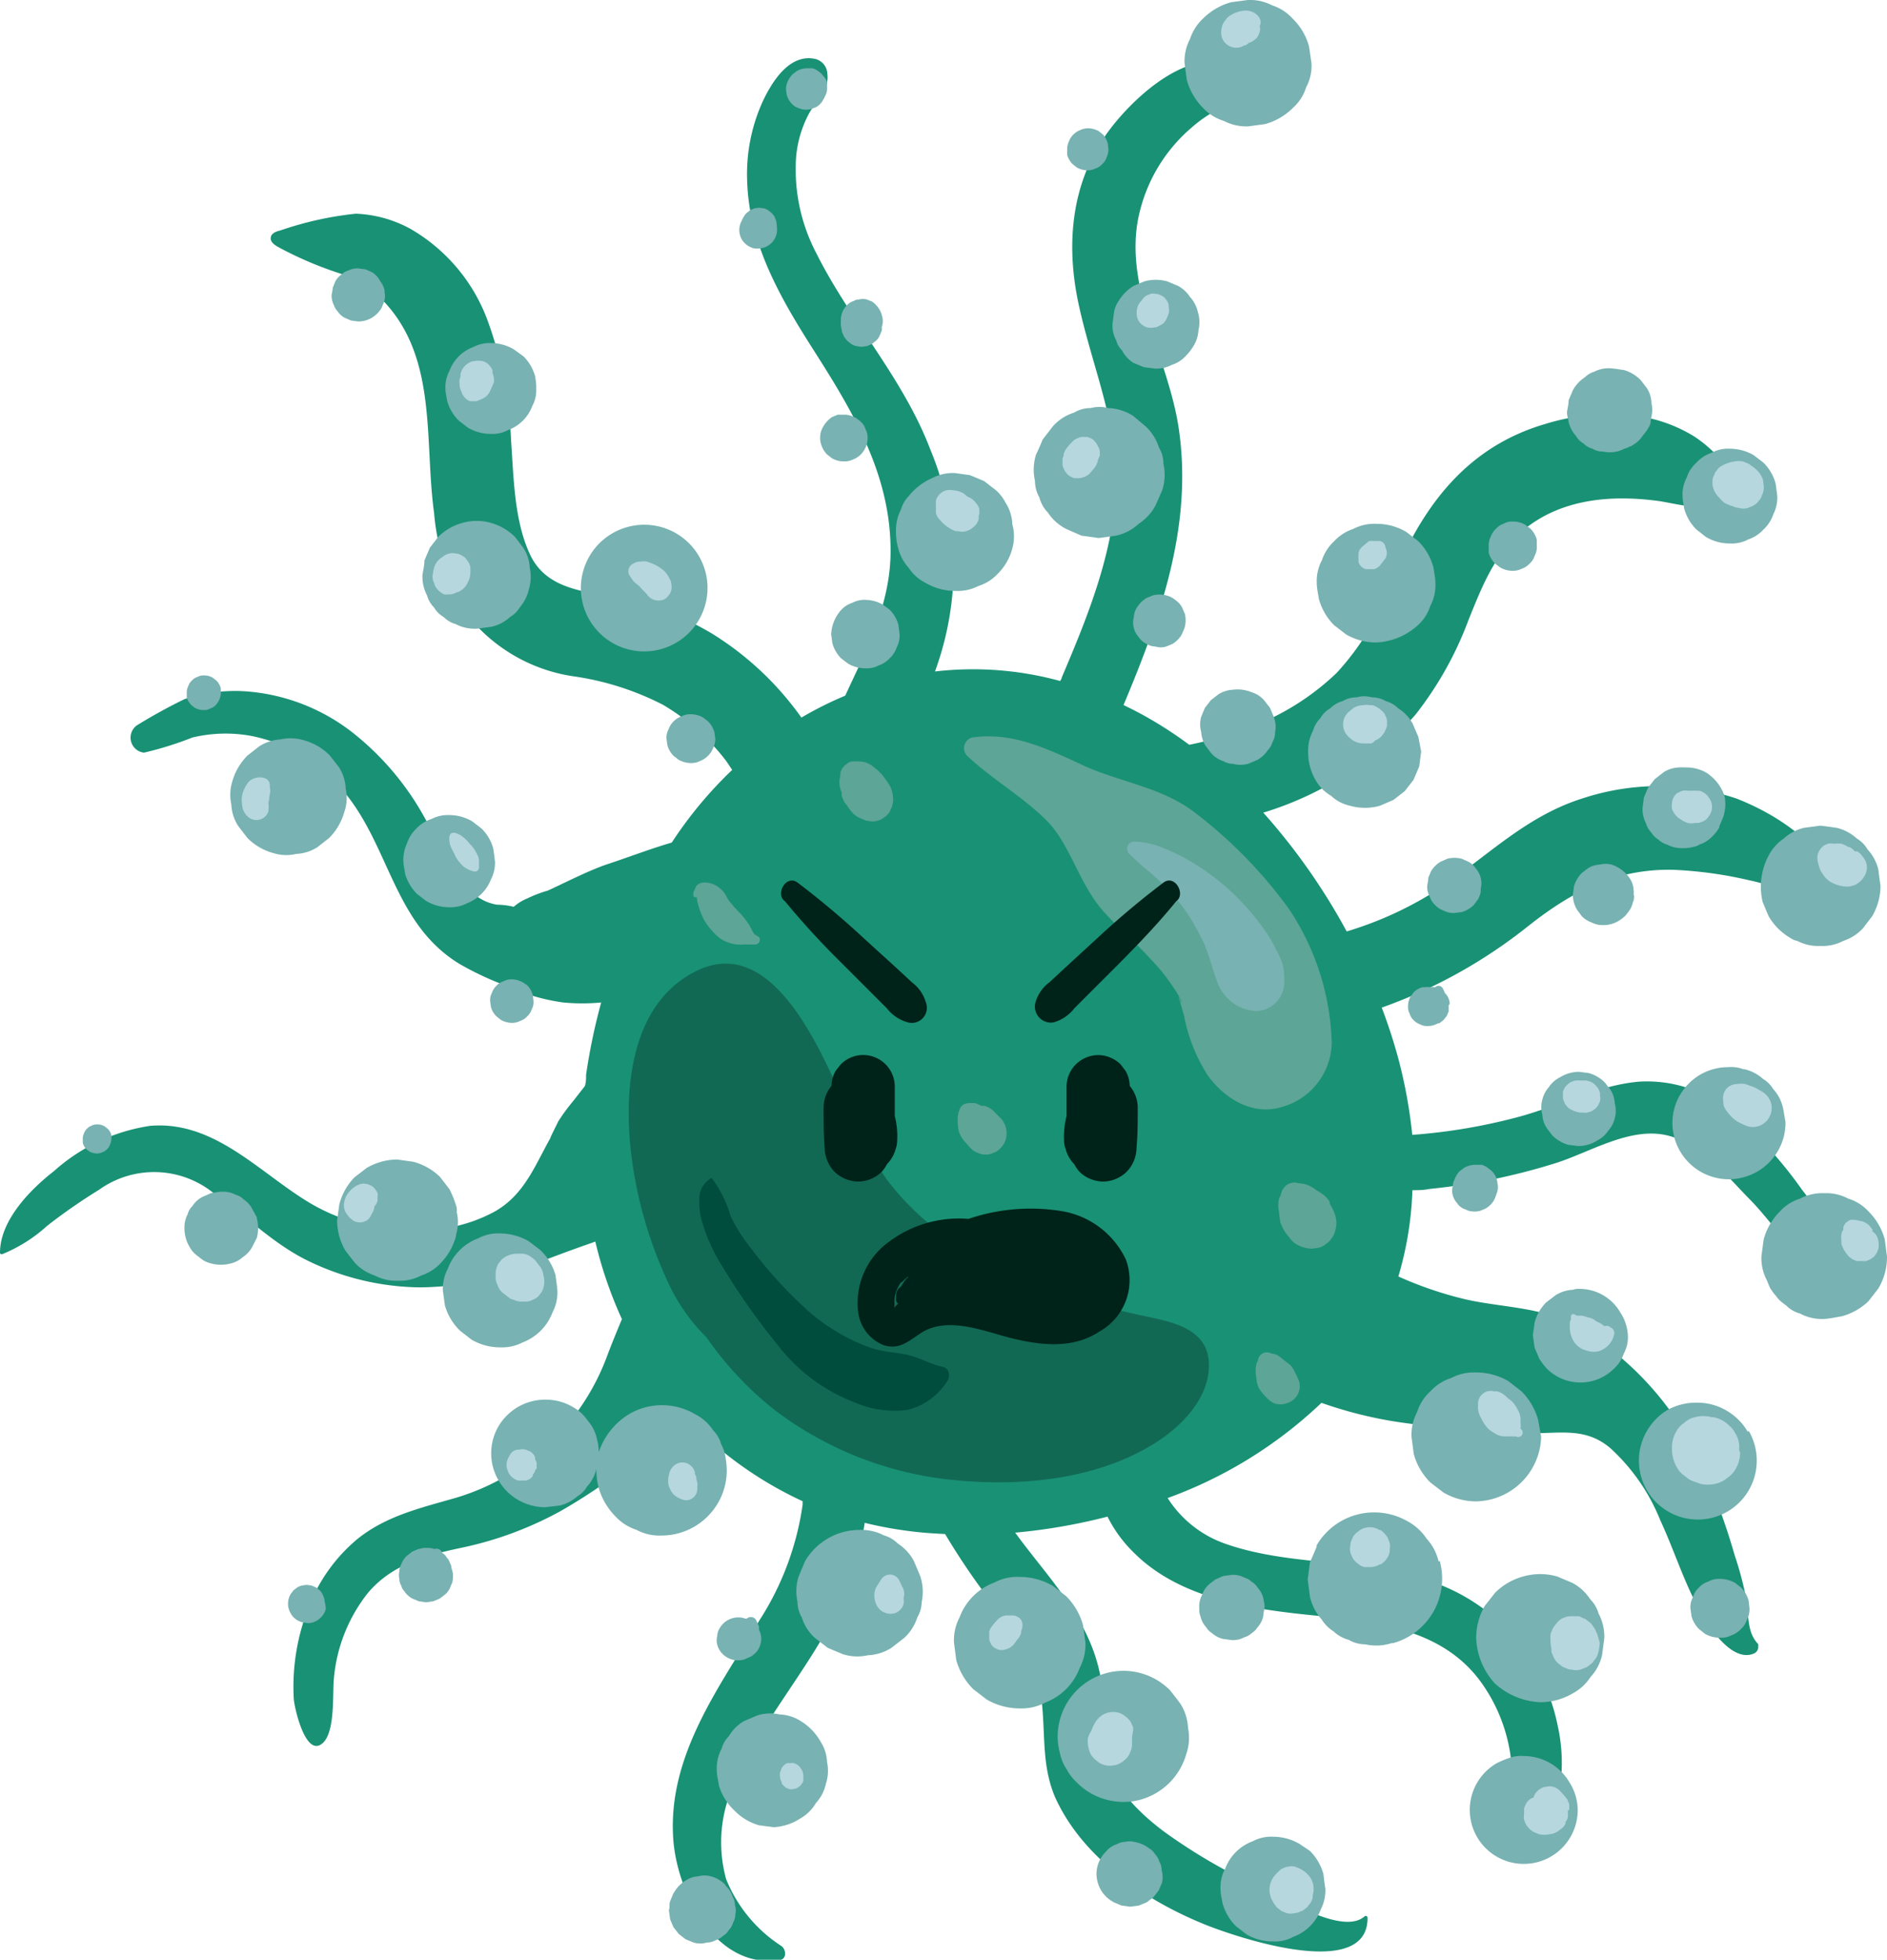 <svg xmlns="http://www.w3.org/2000/svg" viewBox="0 0 124.89 129.67"><defs><style>.cls-1{fill:#199175;}.cls-2{fill:#116954;}.cls-3{fill:#004d3e;}.cls-4{fill:#5da596;}.cls-5{fill:#78b2b2;}.cls-6{fill:#002319;}.cls-7{fill:#b6d7de;}</style></defs><g id="Lager_2" data-name="Lager 2"><g id="OBJECTS"><path class="cls-1" d="M110.71,57.55a27.1,27.1,0,0,1,5,.68c1.8.37,3.42,1.17,5.16,1.68a.75.75,0,0,0,.92-.92c-1-3-4.06-5.06-6.88-6.16a16.25,16.25,0,0,0-10.18,0c-3.87,1.22-6.45,4-9.76,6.15a23.81,23.81,0,0,1-5.84,2.65,41.33,41.33,0,0,0-5.52-7.86,21.91,21.91,0,0,0,10.07-6.48A23.28,23.28,0,0,0,97.2,41c.81-2,1.58-4,3.14-5.5,2.54-2.43,6-2.8,9.36-2.36,1.45.19,4.88,1.29,5.24-1a1.36,1.36,0,0,0-.62-1.2,1.45,1.45,0,0,0-.18-.21,4.57,4.57,0,0,0-.58-.67,8.87,8.87,0,0,0-1.38-1.15,9.68,9.68,0,0,0-2.93-1.22,14.12,14.12,0,0,0-7,.37c-5.18,1.52-8.08,5.42-10.06,10.21a17.82,17.82,0,0,1-3.71,6.24,16.81,16.81,0,0,1-5.77,3.62,25.79,25.79,0,0,1-4,1.15,26.55,26.55,0,0,0-2.67-1.75c-.55-.32-1.12-.61-1.68-.88,2.46-5.86,4.61-11.89,3.65-18.33-.7-4.71-3.83-9.58-2.55-14.42a10.64,10.64,0,0,1,3.35-5.41A8.74,8.74,0,0,1,81.4,6.88c.51-.18,1.16-.11,1.34-.76l0-.11a1.12,1.12,0,0,0-.28-1.09c-3-2.54-7.14,1.21-8.95,3.57-2.59,3.37-3,7.53-2.13,11.6.94,4.39,2.8,8.29,2.44,12.88-.32,4.12-1.95,8.1-3.55,11.86,0,.08-.07.15-.1.23a21.82,21.82,0,0,0-8.29-.63,20.14,20.14,0,0,0-.3-14.67c-1.82-4.78-5.3-8.5-7.55-13a11.94,11.94,0,0,1-1.34-6.37,7.49,7.49,0,0,1,.87-2.91c.47-.83,1.33-1.54,1.2-2.57a1.06,1.06,0,0,0-.76-1c-1.7-.41-2.87,1.43-3.5,2.76a11.6,11.6,0,0,0-1.05,5.29c.12,4.23,2.27,7.88,4.49,11.35,2.55,4,4.94,8.05,5,12.92.07,3.63-1.55,6.66-3,9.8a23.77,23.77,0,0,0-2.9,1.45,20.4,20.4,0,0,0-5.92-5.56,19.2,19.2,0,0,0-6.37-2.39c-2.2-.42-4.61-.58-5.67-2.84S34,31.58,33.82,29.07a25.83,25.83,0,0,0-1.6-8,11.64,11.64,0,0,0-5.06-5.93,8.17,8.17,0,0,0-3.61-1,22.27,22.27,0,0,0-5,1.11c-.27.06-.59.18-.63.46s.2.45.41.59a24.29,24.29,0,0,0,4.84,2,6,6,0,0,1,2.23,1.64c3.58,3.79,2.67,9.24,3.33,14a14.45,14.45,0,0,0,2.81,7.46,11,11,0,0,0,6.49,3.36,18.7,18.7,0,0,1,5.86,1.88,14.54,14.54,0,0,1,4.14,3.67c.15.2.28.42.43.63a27.17,27.17,0,0,0-4,4.81c-1.48.43-2.94,1-4.41,1.48-1.3.47-2.7,1.2-3.8,1.7a8.29,8.29,0,0,0-1.36.52A3.18,3.18,0,0,0,34,60a4.94,4.94,0,0,0-1.11-.14c-2.41-.39-3.57-3.52-4.59-5.39a18.59,18.59,0,0,0-4.89-5.94,13,13,0,0,0-7.2-2.79,10.6,10.6,0,0,0-4,.52A35.57,35.57,0,0,0,9.05,48a1,1,0,0,0,.48,1.8,22.66,22.66,0,0,0,3.2-1,9.4,9.4,0,0,1,3.88-.11,10.57,10.57,0,0,1,6.21,3.76c3,3.65,3.27,8.71,7.61,11.34a20.59,20.59,0,0,0,3.16,1.47,13.09,13.09,0,0,0,3.69,1.07,13.22,13.22,0,0,0,2.51,0,39.69,39.69,0,0,0-1,4.78c0,.25,0,.5-.08.75l-.78,1a12.48,12.48,0,0,0-1,1.37c.07-.11-.75,1.49-.43.94-1.08,1.89-1.76,3.87-3.77,5-3.68,2-8.67,1.53-12.2-.56-3.36-2-6.3-5.46-10.57-5.12a12.22,12.22,0,0,0-6.39,3C2,78.71,0,80.75,0,82.89a.11.11,0,0,0,.13.1,10,10,0,0,0,3-1.89,38.15,38.15,0,0,1,3.43-2.38,6.26,6.26,0,0,1,7.56.21c2.12,1.47,3.92,3.35,6.26,4.49a17.32,17.32,0,0,0,7.41,1.76,20.44,20.44,0,0,0,7.55-1.53c1.24-.48,2.46-.94,3.73-1.38l.33-.12a27.74,27.74,0,0,0,1.76,5.13c-.34.83-.69,1.66-1,2.5a15.34,15.34,0,0,1-9.94,9.31c-2.31.67-4.61,1.18-6.54,2.72a11,11,0,0,0-3.3,4.66,14.23,14.23,0,0,0-.94,5.88c0,.45.69,3.66,1.74,3.11s.81-3.34.92-4.42a10.6,10.6,0,0,1,2.24-5.63c1.61-1.91,3.85-2.5,6.2-3A23.69,23.69,0,0,0,37.07,100a37.16,37.16,0,0,0,8.26-6.4A21,21,0,0,0,47,95.33a25.14,25.14,0,0,0,6.12,4c0,.08,0,.16,0,.24a19.06,19.06,0,0,1-2.85,7.63c-2.69,4.46-6.1,9-5.71,14.49.25,3.55,2.81,8.65,7.05,8,.48-.08.42-.69.12-.92a9.5,9.5,0,0,1-3.67-4.43,9.16,9.16,0,0,1,.62-6.5c2-4.48,5.49-8.09,7.35-12.65a19.93,19.93,0,0,0,1.2-4.43,26.2,26.2,0,0,0,3.4.6c.63.07,1.27.11,1.92.14a46.72,46.72,0,0,0,3.64,5.25,12.48,12.48,0,0,1,2.63,5c.46,2.46,0,4.77,1,7.14,1.79,4,5.89,6.79,9.81,8.4,1.93.8,10.9,3.9,10.88-.39a.12.12,0,0,0-.21-.09c-1.45,1.26-5.43-1.25-6.73-1.85a36.82,36.82,0,0,1-6.53-3.77c-1.73-1.3-3.46-3-3.89-5.25-.25-1.33,0-2.73-.18-4.08a11,11,0,0,0-.78-3.09c-1.14-2.78-3.29-5-5-7.36a38.33,38.33,0,0,0,6.11-1.06,8.77,8.77,0,0,0,1.75,2.39c3,3,7.62,3.71,11.65,4.12s8.6.78,11.26,4.36a10.92,10.92,0,0,1,2,4.85c.21,1.46.31,4.37-.88,5.45a.51.51,0,0,0,.1.8c1.74.86,3.16-.89,3.69-2.36a11.29,11.29,0,0,0,.22-5.8,12.7,12.7,0,0,0-7.82-9.32c-4.56-1.83-9.64-1.08-14.24-2.72a7.41,7.41,0,0,1-3.75-3,29.18,29.18,0,0,0,10.18-6.3,27.71,27.71,0,0,0,4.94,1.25c2.77.42,5.6.58,8.39.74,2.21.13,4-.5,5.78,1a13,13,0,0,1,3.31,4.77c.88,1.89,1.51,3.91,2.49,5.75.56,1.06,2.16,3.69,3.68,3.09a.48.48,0,0,0,.32-.43c0-.07,0-.15,0-.2-.75-.77-.63-1.89-.77-2.88a23.29,23.29,0,0,0-.79-3,44.06,44.06,0,0,0-2-5.55,20.38,20.38,0,0,0-8.28-9.51c-2.35-1.4-5-1.3-7.55-1.88a24.8,24.8,0,0,1-4.43-1.51,22.72,22.72,0,0,0,.93-5.71c.37,0,.74,0,1.11-.08A41.88,41.88,0,0,0,102.83,77c2.38-.72,5.16-2.57,7.72-1.82,2.18.64,3.74,2.64,5.27,4.19s3.05,4,5.05,5.22a.39.39,0,0,0,.56-.23c.47-2.19-.9-4-2.18-5.66a27.25,27.25,0,0,0-4.6-5.05,8.65,8.65,0,0,0-6.18-2.08c-2.74.24-5.36,1.64-8,2.34a37.86,37.86,0,0,1-7,1.18,32.68,32.68,0,0,0-.91-5,35.84,35.84,0,0,0-1.11-3.42,33.59,33.59,0,0,0,9.6-5.32C104,59,106.9,57.48,110.71,57.55Z"/><path class="cls-2" d="M75,86.91a37.08,37.08,0,0,1-11.85-4.73A17.43,17.43,0,0,1,58.66,78a35.62,35.62,0,0,1-3.21-6c-1.52-3.29-4.56-10-9.24-7.81s-5,8.41-4.34,12.86a28.07,28.07,0,0,0,2.28,7.66,12.42,12.42,0,0,0,2.61,3.78,22.24,22.24,0,0,0,4.57,4.85,23.3,23.3,0,0,0,12.15,4.62c4.3.39,9.14-.11,12.89-2.43,1.73-1.07,3.57-2.88,3.64-5.07C80.1,87.6,77,87.41,75,86.91Z"/><path class="cls-3" d="M62.37,90.43c-.78-.16-1.5-.6-2.29-.78s-1.57-.18-2.42-.46a12.78,12.78,0,0,1-4.27-2.54,28.48,28.48,0,0,1-3.59-3.93,11.71,11.71,0,0,1-1.44-2.24A7.61,7.61,0,0,0,47.14,78,.08.08,0,0,0,47,78a1.52,1.52,0,0,0-.71,1.41,4.13,4.13,0,0,0,.18,1.44,11.48,11.48,0,0,0,1.31,2.9,44.26,44.26,0,0,0,3.64,5.18,11.74,11.74,0,0,0,5.21,3.89,6.59,6.59,0,0,0,3.42.47,4.27,4.27,0,0,0,2.57-1.8C62.92,91.16,62.89,90.53,62.37,90.43Z"/><path class="cls-4" d="M85.3,60.13a30.43,30.43,0,0,0-6.24-6.38c-2.18-1.68-5-2-7.44-3.14s-4.7-2.19-7.29-1.81A.73.73,0,0,0,64,50c1.64,1.55,3.62,2.66,5.23,4.25s2.18,4.25,3.81,6.06c.75.85,1.62,1.6,2.41,2.41.43.44.84.87,1.24,1.33l.2.23.4.52c.11.17,1,1.34.87,1.55,0-.07-.29-.84-.08-.13.09.33.2.66.29,1a11,11,0,0,0,1.61,4c1.13,1.52,3,2.65,4.94,2A4.49,4.49,0,0,0,88.14,69,16.73,16.73,0,0,0,85.3,60.13Z"/><path class="cls-5" d="M85,64.49l-.08-.59a5.52,5.52,0,0,0-.47-1.09,8.52,8.52,0,0,0-.86-1.42,16.18,16.18,0,0,0-2.45-2.71,15.59,15.59,0,0,0-2.9-2A15.26,15.26,0,0,0,76.72,56a5.26,5.26,0,0,0-1.67-.32.48.48,0,0,0-.33.8c.39.37.76.73,1.18,1.07a13.07,13.07,0,0,1,1.11,1,15.59,15.59,0,0,1,1.09,1.22l.13.18.2.27q.24.34.45.69c.27.45.52.92.75,1.4a2.59,2.59,0,0,1,.17.38l-.09-.2a1.86,1.86,0,0,1,.1.25c.09.23.18.47.25.7.16.49.29,1,.48,1.46a2.89,2.89,0,0,0,2.61,2A1.91,1.91,0,0,0,85,65c0-.09,0-.18,0-.28Q84.92,63.68,85,64.49Z"/><path class="cls-6" d="M61.28,66.33A2.53,2.53,0,0,0,60.36,65l-1.08-1L57.19,62.1a57.4,57.4,0,0,0-4.4-3.7c-.76-.57-1.5.77-.84,1.23a53.49,53.49,0,0,0,3.74,4.08l2,2,1,1a2.68,2.68,0,0,0,1.4.94A1,1,0,0,0,61.28,66.33Z"/><path class="cls-6" d="M59.22,73.84l0-.26c0-.26,0-.53,0-.79l0-.88a2.09,2.09,0,0,0-3.58-1.48l-.33.42a2.06,2.06,0,0,0-.28,1,2.24,2.24,0,0,0-.52,1.43c0,.89,0,1.79.07,2.68a2.36,2.36,0,0,0,.65,1.57,2.3,2.3,0,0,0,1.57.65,2.27,2.27,0,0,0,1.56-.65,2.44,2.44,0,0,0,.35-.51h0a2.23,2.23,0,0,0,.57-1,1.43,1.43,0,0,0,.09-.41A5.45,5.45,0,0,0,59.22,73.84Z"/><path class="cls-6" d="M68.53,66.33A2.53,2.53,0,0,1,69.45,65l1.08-1,2.1-1.93A57.25,57.25,0,0,1,77,58.4c.76-.57,1.5.77.85,1.23-1.16,1.43-2.45,2.78-3.74,4.08l-2,2-1,1a2.65,2.65,0,0,1-1.39.94A1.06,1.06,0,0,1,68.53,66.33Z"/><path class="cls-6" d="M70.59,73.84l0-.26c0-.26,0-.53,0-.79l0-.88a2.09,2.09,0,0,1,.61-1.48,2.12,2.12,0,0,1,1.48-.62,2.14,2.14,0,0,1,1.49.62l.32.42a2.06,2.06,0,0,1,.28,1,2.25,2.25,0,0,1,.53,1.43c0,.89,0,1.79-.08,2.68a2.31,2.31,0,0,1-.65,1.57,2.27,2.27,0,0,1-1.56.65,2.3,2.3,0,0,1-1.57-.65,2.89,2.89,0,0,1-.35-.51h0a2.21,2.21,0,0,1-.56-1,1.45,1.45,0,0,1-.1-.41A5.73,5.73,0,0,1,70.59,73.84Z"/><path class="cls-6" d="M74.51,83.33a5.72,5.72,0,0,0-4.21-3.19,12.82,12.82,0,0,0-5.9.41l-.3.1a7.73,7.73,0,0,0-5.22,1.48,5,5,0,0,0-2.08,4.71A2.72,2.72,0,0,0,58.47,89c1.08.35,1.71-.31,2.55-.84,1.73-1.06,4.08-.09,5.83.36,2,.5,4.14.76,5.92-.42A3.89,3.89,0,0,0,74.51,83.33ZM59.2,86.54l0,0s0,0,0-.06,0-.13,0-.19a1.84,1.84,0,0,1,.09-.77,2.62,2.62,0,0,1,.32-.65.73.73,0,0,0,.21-.16c.08-.09.18-.16.27-.25a.29.29,0,0,0,0,.09s0,0-.05,0a3.12,3.12,0,0,0-.39.56l-.12.1a.67.67,0,0,0-.22.52.5.5,0,0,0,0,.12.72.72,0,0,0,0,.21.57.57,0,0,0,.13.21A.9.9,0,0,0,59.2,86.54Z"/><path class="cls-5" d="M25.41,19.11v0l-.06-.15h0A1.34,1.34,0,0,1,25.41,19.11Z"/><path class="cls-5" d="M25.4,19.07h0Z"/><path class="cls-5" d="M25.45,19.32h0a1.77,1.77,0,0,0,0-.2l0,.13a.85.85,0,0,0-.09-.31h0a0,0,0,0,0,0,0v0h0l0,0v0a.74.74,0,0,0-.16-.27l.08.11a.91.91,0,0,0-.11-.16s0,0,0,0A1.41,1.41,0,0,0,24.6,18l-.42-.18-.47-.06a1.33,1.33,0,0,0-.68.15.77.77,0,0,0-.38.22,1.3,1.3,0,0,0-.46.5l-.17.41c0,.16-.05.32-.07.47a1.33,1.33,0,0,0,.15.68,1,1,0,0,0,.23.39,1.33,1.33,0,0,0,.49.45l.42.18.47.06a1.75,1.75,0,0,0,.89-.24,1.84,1.84,0,0,0,.65-.65l.17-.41A1.27,1.27,0,0,0,25.45,19.32Z"/><path class="cls-5" d="M25.24,18.69l0,0a.54.54,0,0,1,.07.13Z"/><path class="cls-5" d="M25.23,18.67v0h0Z"/><path class="cls-5" d="M35.42,24.91a3,3,0,0,0-.77-1.33L34,23.11a3,3,0,0,0-1.51-.41,2.3,2.3,0,0,0-1.16.26,2.68,2.68,0,0,0-1.59,1.59,2.3,2.3,0,0,0-.26,1.16c0,.26.07.53.11.8a3,3,0,0,0,.77,1.32l.61.47a3,3,0,0,0,1.52.41,2.17,2.17,0,0,0,1.15-.26,2.68,2.68,0,0,0,1.59-1.59,2.17,2.17,0,0,0,.26-1.15C35.5,25.44,35.46,25.17,35.42,24.91Z"/><path class="cls-5" d="M35.06,37.57a2.59,2.59,0,0,0-.43-1.33l-.55-.72a3.67,3.67,0,0,0-1.58-.92h0a3.41,3.41,0,0,0-1.9,0,3.55,3.55,0,0,0-1.59.92l0,0-.56.72-.36.85c0,.32-.08.63-.13.95a2.68,2.68,0,0,0,.31,1.37,1.81,1.81,0,0,0,.46.79,1.76,1.76,0,0,0,.64.63,1.73,1.73,0,0,0,.78.46,2.71,2.71,0,0,0,1.37.31h.06l.95-.13a2.61,2.61,0,0,0,1.22-.64,1.81,1.81,0,0,0,.65-.64A2.76,2.76,0,0,0,35,39h0A2.78,2.78,0,0,0,35.06,37.57Z"/><path class="cls-5" d="M46.68,37.8a4.19,4.19,0,0,0-5.15-2.93h0A4.19,4.19,0,1,0,46.68,40h0A4.18,4.18,0,0,0,46.68,37.8Z"/><path class="cls-5" d="M47.28,48.44a1.66,1.66,0,0,0-.42-.71l-.32-.25a1.6,1.6,0,0,0-.82-.22,1.2,1.2,0,0,0-.62.14,1.41,1.41,0,0,0-.85.85,1.2,1.2,0,0,0-.14.62l.06.43a1.55,1.55,0,0,0,.41.71l.33.26a1.75,1.75,0,0,0,.81.22,1.31,1.31,0,0,0,.62-.14,1.52,1.52,0,0,0,.86-.86,1.31,1.31,0,0,0,.14-.62Z"/><path class="cls-5" d="M14.61,45.53a1.1,1.1,0,0,0-.29-.5l-.23-.18a1.08,1.08,0,0,0-.58-.16.82.82,0,0,0-.44.1.82.82,0,0,0-.37.24.85.85,0,0,0-.24.37.92.92,0,0,0-.1.44l0,.3a1.26,1.26,0,0,0,.3.51l.23.18a1.17,1.17,0,0,0,.58.15.75.75,0,0,0,.44-.1.8.8,0,0,0,.37-.23,1.27,1.27,0,0,0,.34-.81Z"/><path class="cls-5" d="M22.88,52.18a2.8,2.8,0,0,0-.45-1.42l-.6-.77a3.77,3.77,0,0,0-1.69-1h0a3,3,0,0,0-1.55-.07,3,3,0,0,0-1.43.46l-.78.61a3.92,3.92,0,0,0-1,1.7h0a3,3,0,0,0-.07,1.54,2.85,2.85,0,0,0,.46,1.43l.6.78a3.81,3.81,0,0,0,1.7,1h0a2.88,2.88,0,0,0,1.54.06A2.84,2.84,0,0,0,21,56.06l.78-.61a3.92,3.92,0,0,0,1-1.7s0,0,0,0A2.85,2.85,0,0,0,22.88,52.18Z"/><path class="cls-5" d="M32.65,56.16a2.94,2.94,0,0,0-.78-1.34l-.61-.47a3,3,0,0,0-1.53-.42,2.36,2.36,0,0,0-1.17.26,2.3,2.3,0,0,0-1,.63,2.4,2.4,0,0,0-.63,1A2.48,2.48,0,0,0,26.7,57c0,.27.08.54.11.81a3.15,3.15,0,0,0,.78,1.33l.61.47a3,3,0,0,0,1.53.42,2.34,2.34,0,0,0,1.17-.26,2.78,2.78,0,0,0,1.6-1.6A2.34,2.34,0,0,0,32.76,57C32.72,56.69,32.69,56.42,32.65,56.16Z"/><path class="cls-5" d="M35.26,65.83a1.42,1.42,0,0,0-.37-.64L34.6,65a1.46,1.46,0,0,0-.73-.2,1.06,1.06,0,0,0-.55.13,1,1,0,0,0-.46.29,1.12,1.12,0,0,0-.3.47,1,1,0,0,0-.12.55l.05.38a1.39,1.39,0,0,0,.37.63l.29.23a1.5,1.5,0,0,0,.72.2,1.18,1.18,0,0,0,.56-.13,1.05,1.05,0,0,0,.46-.3,1.08,1.08,0,0,0,.3-.46,1,1,0,0,0,.12-.55Z"/><path class="cls-5" d="M7.37,75.1a.91.91,0,0,0-.25-.42l-.19-.15a.92.92,0,0,0-.49-.13.69.69,0,0,0-.37.08.69.69,0,0,0-.31.2.72.72,0,0,0-.2.31.75.75,0,0,0-.08.37l0,.25a.88.88,0,0,0,.24.43l.2.15a1,1,0,0,0,.48.13.75.75,0,0,0,.37-.08.72.72,0,0,0,.31-.2.69.69,0,0,0,.2-.31.81.81,0,0,0,.09-.37Z"/><path class="cls-5" d="M17,80.62a.25.25,0,0,1,0-.07L16.7,80a1.68,1.68,0,0,0-.59-.65,1.1,1.1,0,0,0-.52-.3,1.71,1.71,0,0,0-.89-.2c-.24,0-.48.06-.72.09l-.57.25a1.7,1.7,0,0,0-.68.62,1.15,1.15,0,0,0-.31.53,1.87,1.87,0,0,0-.21.93h0a2.38,2.38,0,0,0,.33,1.22,1.82,1.82,0,0,0,.62.67,1.77,1.77,0,0,0,.82.44,2.52,2.52,0,0,0,1.28,0h0a1.8,1.8,0,0,0,.82-.43,1.85,1.85,0,0,0,.62-.68L17,81.9A2.52,2.52,0,0,0,17,80.62Z"/><path class="cls-5" d="M30.23,80.2a1,1,0,0,0-.07-.51h0v0a6.3,6.3,0,0,0-.41-1l-.63-.82a4,4,0,0,0-1.77-1l-1.07-.15a4.09,4.09,0,0,0-2,.55l-.82.63a4,4,0,0,0-1,1.78l-.15,1.07a4,4,0,0,0,.55,2l.63.81a3.06,3.06,0,0,0,1.3.83,3,3,0,0,0,1.55.35,3,3,0,0,0,1.55-.35,3,3,0,0,0,1.29-.83,4.08,4.08,0,0,0,1-1.77s0,0,0-.08A2.91,2.91,0,0,0,30.23,80.2Z"/><path class="cls-5" d="M36.77,84.38a3.73,3.73,0,0,0-1-1.66L35,82.13a3.88,3.88,0,0,0-1.91-.52,2.81,2.81,0,0,0-1.45.33,3.41,3.41,0,0,0-2,2,2.89,2.89,0,0,0-.33,1.45c.05.34.09.67.14,1a3.78,3.78,0,0,0,1,1.66l.76.59a3.73,3.73,0,0,0,1.9.51,2.92,2.92,0,0,0,1.46-.32,3.41,3.41,0,0,0,2-2,2.82,2.82,0,0,0,.32-1.46C36.86,85.05,36.81,84.72,36.77,84.38Z"/><path class="cls-5" d="M21.51,106.08v0l-.05-.32-.12-.29a.85.85,0,0,0-.31-.34.63.63,0,0,0-.27-.16.64.64,0,0,0-.3-.08.62.62,0,0,0-.33,0,1,1,0,0,0-.45.14l0,0h0l-.25.19h0l-.19.25s0,0,0,0a1.25,1.25,0,0,0,0,1.28,1.17,1.17,0,0,0,.45.46,1,1,0,0,0,.47.15,1,1,0,0,0,.51,0,1.28,1.28,0,0,0,.56-.33,1.23,1.23,0,0,0,.33-.56A1.44,1.44,0,0,0,21.51,106.08Z"/><path class="cls-5" d="M29.87,103.74l0-.1a.85.85,0,0,0-.09-.22.83.83,0,0,0-.22-.37.72.72,0,0,0-.3-.3l0,0h0a.36.36,0,0,0-.23-.25.34.34,0,0,0-.28,0,1.13,1.13,0,0,0-.48-.08,1.05,1.05,0,0,0-.47.06l-.08,0-.43.18-.37.29a1.44,1.44,0,0,0-.37.57.93.93,0,0,0-.12.46,1,1,0,0,0,0,.48.89.89,0,0,0,.12.45,1,1,0,0,0,.23.4,1.41,1.41,0,0,0,.51.46l.43.18.48.07.48-.07.43-.18.36-.28a1.23,1.23,0,0,0,.37-.58.9.9,0,0,0,.13-.45A1.36,1.36,0,0,0,29.87,103.74Z"/><path class="cls-5" d="M47.94,96.06h0a2.41,2.41,0,0,0-.21-.5,2.08,2.08,0,0,0-.53-.92A3.12,3.12,0,0,0,46,93.57h0l0,0a4.31,4.31,0,0,0-4.37,0,4.69,4.69,0,0,0-2,2.51,3.72,3.72,0,0,0-.12-.87A2.67,2.67,0,0,0,38.9,94a2.8,2.8,0,0,0-1-.91,3.5,3.5,0,0,0-1.78-.48h-.08A3.59,3.59,0,0,0,33,94.36v0a3.55,3.55,0,0,0,0,3.6,3.57,3.57,0,0,0,1.28,1.28,3.68,3.68,0,0,0,1.8.49h0l1-.12A2.82,2.82,0,0,0,38.22,99a1.81,1.81,0,0,0,.64-.65,2.58,2.58,0,0,0,.61-1.14,4.63,4.63,0,0,0,.15,1.22,4.41,4.41,0,0,0,1.11,1.9,3.23,3.23,0,0,0,1.39.89,3.2,3.2,0,0,0,1.66.38,4.32,4.32,0,0,0,3.73-2.14,4.27,4.27,0,0,0,.59-2.18A5.41,5.41,0,0,0,47.94,96.06Z"/><path class="cls-5" d="M48.64,126.06a1.09,1.09,0,0,0-.15-.56,1.62,1.62,0,0,0-.46-.72L48,124.7a2.07,2.07,0,0,0-.95-.55,1.63,1.63,0,0,0-.85,0,1.61,1.61,0,0,0-.79.26,2.16,2.16,0,0,0-.77.76.61.61,0,0,1-.07.1c-.07.18-.15.35-.22.53s0,.39-.08.59l.08.59c.07.18.15.36.22.53l.35.45.45.35.53.22a1.59,1.59,0,0,0,.89,0,1.12,1.12,0,0,0,.56-.15,1.14,1.14,0,0,0,.49-.28,1.1,1.1,0,0,0,.4-.4,1.14,1.14,0,0,0,.28-.49,1.12,1.12,0,0,0,.15-.56A1,1,0,0,0,48.64,126.06Z"/><path class="cls-5" d="M54.74,116.6a2.74,2.74,0,0,0-.44-1.38A3.74,3.74,0,0,0,53,113.88h0a2.78,2.78,0,0,0-1.39-.44,2.87,2.87,0,0,0-1.48.06l-.89.38a2.74,2.74,0,0,0-1,1,1.84,1.84,0,0,0-.48.82,2.81,2.81,0,0,0-.32,1.43c0,.33.09.66.14,1a3.68,3.68,0,0,0,1,1.64h0a3.74,3.74,0,0,0,1.64,1l1,.13A3.63,3.63,0,0,0,53,120.3a2.75,2.75,0,0,0,1-1,2.72,2.72,0,0,0,.66-1.27A2.76,2.76,0,0,0,54.74,116.6Z"/><path class="cls-5" d="M50.23,107.83a1.33,1.33,0,0,0,0-.21,3.49,3.49,0,0,0-.2-.44.36.36,0,0,0-.28-.18.4.4,0,0,0-.33.1l0,0h0l-.08,0a1.42,1.42,0,0,0-1.19.11,1.39,1.39,0,0,0-.51.51,1,1,0,0,0-.17.53,1.11,1.11,0,0,0,0,.57,1.34,1.34,0,0,0,.36.62,1.43,1.43,0,0,0,1.39.37,1.22,1.22,0,0,0,.24-.1l.24-.1,0,0a2.26,2.26,0,0,0,.29-.23,1.26,1.26,0,0,0,.34-.59A1.27,1.27,0,0,0,50.23,107.83Z"/><path class="cls-5" d="M60.91,104.3h0l-.42-1a3.1,3.1,0,0,0-1.07-1.17,2.1,2.1,0,0,0-.92-.54,3.2,3.2,0,0,0-1.61-.36h0a4.18,4.18,0,0,0-3.61,2.07v0l-.42,1a3.17,3.17,0,0,0-.08,1.67,2.09,2.09,0,0,0,.29,1.06,3,3,0,0,0,.86,1.34l.85.66,1,.42a3.16,3.16,0,0,0,1.67.07,3.11,3.11,0,0,0,1.55-.49h0l.85-.66a3.13,3.13,0,0,0,.86-1.35,2.05,2.05,0,0,0,.29-1A3.31,3.31,0,0,0,60.91,104.3Z"/><path class="cls-5" d="M71.68,107.53a4.34,4.34,0,0,0-1.12-1.92l-.88-.68a4.33,4.33,0,0,0-2.19-.59,3.24,3.24,0,0,0-1.68.37,3.92,3.92,0,0,0-2.3,2.3,3.24,3.24,0,0,0-.37,1.68l.15,1.15a4.34,4.34,0,0,0,1.12,1.92l.88.68a4.35,4.35,0,0,0,2.2.6,3.33,3.33,0,0,0,1.67-.38,3.92,3.92,0,0,0,2.3-2.3,3.33,3.33,0,0,0,.38-1.67Z"/><polygon class="cls-5" points="70.16 116.06 70.16 116.06 70.16 116.06 70.16 116.06"/><path class="cls-5" d="M78.63,114.33a3.27,3.27,0,0,0-.52-1.62c-.22-.3-.45-.59-.68-.88a4.34,4.34,0,0,0-1.92-1.12h0a4.31,4.31,0,0,0-2.31,0,4.37,4.37,0,0,0-3.2,4.2h0v0a4.33,4.33,0,0,0,.16,1.12c0-.17,0-.34-.07-.51a3.06,3.06,0,0,0,.5,1.54,3.33,3.33,0,0,0,.69.89,4.25,4.25,0,0,0,1.92,1.12,4.31,4.31,0,0,0,2.31,0,4.37,4.37,0,0,0,3-3h0A3.29,3.29,0,0,0,78.63,114.33Z"/><path class="cls-5" d="M76.88,123.72a1.08,1.08,0,0,0-.15-.55,1.17,1.17,0,0,0-.28-.48,1.12,1.12,0,0,0-.39-.39,2.25,2.25,0,0,0-1-.43,1.14,1.14,0,0,0-.58,0,1.06,1.06,0,0,0-.55.15,1.54,1.54,0,0,0-.7.45l0,0,.19-.15a2.11,2.11,0,0,0-.85,1.67,2.19,2.19,0,0,0,.29,1.06,2.13,2.13,0,0,0,.76.76h0l-.43-.34a4.6,4.6,0,0,0,.51.39l.52.22.58.08.58-.08.53-.22.44-.34.34-.44.22-.52A1.75,1.75,0,0,0,76.88,123.72Z"/><path class="cls-5" d="M87.59,124a3.49,3.49,0,0,0-.89-1.53L86,122a3.48,3.48,0,0,0-1.75-.47,2.59,2.59,0,0,0-1.34.3,3.1,3.1,0,0,0-1.83,1.83,2.55,2.55,0,0,0-.3,1.33c0,.31.08.62.13.93a3.49,3.49,0,0,0,.89,1.53l.7.54a3.45,3.45,0,0,0,1.75.47,2.53,2.53,0,0,0,1.33-.3,3.08,3.08,0,0,0,1.84-1.83,2.78,2.78,0,0,0,.3-1.34C87.67,124.66,87.63,124.35,87.59,124Z"/><path class="cls-5" d="M83.62,105.79a1.51,1.51,0,0,0-.38-.73,1,1,0,0,0-.39-.39,1.07,1.07,0,0,0-.48-.28,1.59,1.59,0,0,0-.83-.19l-.58.08-.51.22c-.15.11-.3.22-.44.34a1.6,1.6,0,0,0-.45.69,1.62,1.62,0,0,0-.19.84h0c0,.19,0,.38.08.57a1.65,1.65,0,0,0,.38.73,1.21,1.21,0,0,0,.39.39,1.65,1.65,0,0,0,.73.38h0l.58.08a1.59,1.59,0,0,0,.83-.19,1.15,1.15,0,0,0,.48-.27,1.21,1.21,0,0,0,.39-.39,1.59,1.59,0,0,0,.38-.74c0-.19.06-.38.08-.57S83.65,106,83.62,105.79Z"/><path class="cls-5" d="M95.21,103.31a3.29,3.29,0,0,0-.79-1.5,3.48,3.48,0,0,0-1.24-1.14,4.44,4.44,0,0,0-4.46,0,4.43,4.43,0,0,0-1.58,1.58l0,.1c-.15.35-.29.7-.44,1l-.15,1.16.15,1.16a3.45,3.45,0,0,0,.78,1.49,2.42,2.42,0,0,0,.78.78,2.31,2.31,0,0,0,1,.56,2.21,2.21,0,0,0,1.1.3,3.32,3.32,0,0,0,1.74-.08l.1,0a4.42,4.42,0,0,0,3.09-5.43Z"/><path class="cls-5" d="M105.8,106.76a2.19,2.19,0,0,0-.55-.94,3.21,3.21,0,0,0-1.19-1.09l-1-.42a4.1,4.1,0,0,0-2.25,0h0a4.17,4.17,0,0,0-1.87,1.09c-.22.28-.44.57-.67.85a4.23,4.23,0,0,0-.57,2.14,4.69,4.69,0,0,0,1.24,3,4.77,4.77,0,0,0,3,1.24,4.22,4.22,0,0,0,2.14-.58h0a3.21,3.21,0,0,0,1.19-1.09,3.14,3.14,0,0,0,.76-1.44l.15-1.13A3.25,3.25,0,0,0,105.8,106.76Z"/><path class="cls-5" d="M103.88,117.94a3.57,3.57,0,0,0-1.28-1.28l0,0a3.52,3.52,0,0,0-1.76-.47,2.25,2.25,0,0,0-.93.12h0a6.5,6.5,0,0,0-.86.36,3.57,3.57,0,0,0,0,6.17,3.57,3.57,0,0,0,5.37-3.08A3.49,3.49,0,0,0,103.88,117.94Z"/><path class="cls-5" d="M101.8,93.94a4.32,4.32,0,0,0-1.1-1.88l-.86-.67a4.22,4.22,0,0,0-2.16-.58,3.21,3.21,0,0,0-1.64.37,3.14,3.14,0,0,0-1.37.88,3.09,3.09,0,0,0-.88,1.37,3.21,3.21,0,0,0-.37,1.64l.15,1.14a4.22,4.22,0,0,0,1.1,1.88l.86.66a4.29,4.29,0,0,0,2.15.59A4.39,4.39,0,0,0,102,95.07Z"/><path class="cls-5" d="M107.24,86.84a3.12,3.12,0,0,0-2.71-1.56,1.07,1.07,0,0,0-.43.06,2.34,2.34,0,0,0-1.16.37h0l0,0-.6.46a2.94,2.94,0,0,0-.77,1.32.07.07,0,0,0,0,0c0,.05-.11.78-.12.83h0s.11.81.11.84c.11.25.22.5.32.75a5.34,5.34,0,0,0,.5.65,3.15,3.15,0,0,0,4.44,0,2.41,2.41,0,0,0,.65-1,2.27,2.27,0,0,0,.27-1.21A3.05,3.05,0,0,0,107.24,86.84Z"/><path class="cls-5" d="M115.67,94.73l0,0a3.86,3.86,0,0,0-1.39-1.39,3.81,3.81,0,0,0-2-.53,3.87,3.87,0,0,0-2,.53A3.94,3.94,0,0,0,109,94.68l0,0a3.9,3.9,0,1,0,6.74,0Z"/><path class="cls-5" d="M115.73,105.9a2,2,0,0,0-.5-.86l-.4-.31a2,2,0,0,0-1-.26,1.38,1.38,0,0,0-.75.17,1.36,1.36,0,0,0-.63.4,1.31,1.31,0,0,0-.4.63,1.38,1.38,0,0,0-.17.75l.07.51a1.92,1.92,0,0,0,.5.86l.39.31a1.93,1.93,0,0,0,1,.26,1.38,1.38,0,0,0,.75-.16,1.53,1.53,0,0,0,.63-.41,1.42,1.42,0,0,0,.4-.62,1.53,1.53,0,0,0,.17-.75Z"/><path class="cls-5" d="M99.11,78.31a1.22,1.22,0,0,0-.17-.56,1.18,1.18,0,0,0-.39-.41,1.16,1.16,0,0,0-.5-.27l-.4,0a1.56,1.56,0,0,0-.75.2l-.3.23a1.51,1.51,0,0,0-.33.54,1,1,0,0,0-.12.45,1.08,1.08,0,0,0,0,.59,1.16,1.16,0,0,0,.27.5,1.07,1.07,0,0,0,.41.38l.36.15a1.51,1.51,0,0,0,.79,0l.35-.15a1.52,1.52,0,0,0,.54-.53,2.53,2.53,0,0,0,.19-.48A1,1,0,0,0,99.11,78.31Z"/><path class="cls-5" d="M106.87,73a1.76,1.76,0,0,0-.28-.89l-.38-.49a2.42,2.42,0,0,0-1.06-.62l-.63-.08a2.38,2.38,0,0,0-1.22.33l-.11.06a1.93,1.93,0,0,0-.68.62,2,2,0,0,0-.43.82,1.84,1.84,0,0,0,0,1,1.77,1.77,0,0,0,.29.89l.37.49a2.48,2.48,0,0,0,1.06.62l.64.08a2.32,2.32,0,0,0,1.21-.33l.12-.07a1.82,1.82,0,0,0,.67-.62,1.77,1.77,0,0,0,.43-.81A1.84,1.84,0,0,0,106.87,73Z"/><path class="cls-5" d="M118,73.28a2.71,2.71,0,0,0-.65-1.23,1.84,1.84,0,0,0-.65-.65,2.81,2.81,0,0,0-1.23-.65l-.08,0a2.23,2.23,0,0,0-1-.14h0a3.72,3.72,0,0,0-1.87.5,3.79,3.79,0,0,0-1.32,1.32l0,0a3.7,3.7,0,0,0,0,3.75,3.74,3.74,0,0,0,1.34,1.34,3.8,3.8,0,0,0,1.87.51,3.85,3.85,0,0,0,1.91-.52,3.74,3.74,0,0,0,1.34-1.34,3.66,3.66,0,0,0,.51-1.88v-.07C118.11,73.92,118.07,73.6,118,73.28Z"/><path class="cls-5" d="M124.74,82a4.13,4.13,0,0,0-1.07-1.84,3,3,0,0,0-1.34-.85,3.12,3.12,0,0,0-1.6-.36,3.16,3.16,0,0,0-1.6.36,3,3,0,0,0-1.33.85A4.13,4.13,0,0,0,116.73,82l-.15,1.11a3.12,3.12,0,0,0,.36,1.6c.11.27.16.41.22.52h0a3,3,0,0,0,.39.52,1.66,1.66,0,0,0,.24.29v0a4.5,4.5,0,0,0,.43.34,2,2,0,0,0,.91.53,3.06,3.06,0,0,0,1.58.36c.32,0,1.14-.18,1.17-.17a4.13,4.13,0,0,0,1.78-1l.66-.85a4.09,4.09,0,0,0,.57-2.1Z"/><path class="cls-5" d="M121.88,87.09l0,0Z"/><path class="cls-5" d="M95.91,66.18a1,1,0,0,0-.21-.4s-.06-.06-.08-.09a2.12,2.12,0,0,0-.14-.31.34.34,0,0,0-.23-.15.32.32,0,0,0-.26.09l0,0h0l0,0h0a1.3,1.3,0,0,0-.34,0,1,1,0,0,0-.33,0l-.08,0-.09,0a1.29,1.29,0,0,0-.58.33l-.2.27a1.26,1.26,0,0,0-.18.66.94.94,0,0,0,.11.5.93.93,0,0,0,.27.43,1.17,1.17,0,0,0,.42.27,1,1,0,0,0,.51.11,1.31,1.31,0,0,0,.66-.18l.09,0a3.4,3.4,0,0,0,.3-.23l0,0,.2-.26c.05-.1.09-.21.13-.31a.16.16,0,0,0,0-.09v0h0l0-.32C96,66.46,95.92,66.23,95.91,66.18Z"/><path class="cls-5" d="M98,58.08a1.49,1.49,0,0,0-.32-.61,1.33,1.33,0,0,0-.51-.46l-.43-.19a1.91,1.91,0,0,0-.95,0l-.43.19a1.81,1.81,0,0,0-.65.64s0,0,0,0v0l-.18.43v0a.43.43,0,0,0,0,.05c0,.08-.06.4-.07.49v0a1.28,1.28,0,0,0,.16.69,1.34,1.34,0,0,0,.37.58,1.32,1.32,0,0,0,.58.37,1.34,1.34,0,0,0,.69.15l.48-.06a1.85,1.85,0,0,0,.79-.46l.28-.37a1.85,1.85,0,0,0,.18-.44A1.38,1.38,0,0,0,98,58.8,1.47,1.47,0,0,0,98,58.08Z"/><path class="cls-5" d="M108.12,59.22Z"/><path class="cls-5" d="M108.12,59.22v0a1.19,1.19,0,0,0,0-.32,1.51,1.51,0,0,0-.24-.76,2.35,2.35,0,0,0-1.21-.93,1.59,1.59,0,0,0-.81,0,1.51,1.51,0,0,0-.76.24l-.41.31a2.15,2.15,0,0,0-.52.9l-.07.54a1.91,1.91,0,0,0,.28,1l.31.42a1.7,1.7,0,0,0,.66.42,1.59,1.59,0,0,0,.78.17,1.91,1.91,0,0,0,1-.28,2.73,2.73,0,0,0,.43-.33c.11-.13.21-.26.31-.4a1.4,1.4,0,0,0,.22-.68l0,.2h0a1.56,1.56,0,0,0,.06-.47Z"/><path class="cls-5" d="M114.14,52.69a2.93,2.93,0,0,0-1.2-1.56,2.6,2.6,0,0,0-1.31-.35h-.14a2,2,0,0,0-.39,0,2,2,0,0,0-1,.32l-.55.43-.06.06-.42.54-.27.64-.09.71a2.06,2.06,0,0,0,.23,1,1.41,1.41,0,0,0,.34.59,1.38,1.38,0,0,0,.48.48,1.41,1.41,0,0,0,.59.34,2.06,2.06,0,0,0,1,.23,2.66,2.66,0,0,0,.79-.1.91.91,0,0,0,.34-.14,2,2,0,0,0,.87-.56,2.75,2.75,0,0,0,.44-.57l0-.08c.09-.2.19-.43.27-.64,0,0,0,0,0,0A2.69,2.69,0,0,0,114.14,52.69Z"/><path class="cls-5" d="M124.32,57.55a3,3,0,0,0-.72-1.35,2,2,0,0,0-.71-.72,3,3,0,0,0-1.35-.71l-1.06-.14-1.06.14a3,3,0,0,0-1.36.71,3.06,3.06,0,0,0-1,1.12v0a4.39,4.39,0,0,0-.4,3.08c.13.31.26.63.4.95a4,4,0,0,0,1.43,1.43h0a1.31,1.31,0,0,0,.47.2,3,3,0,0,0,1.51.33h0a3,3,0,0,0,1.54-.34,3.06,3.06,0,0,0,1.28-.82l.62-.81a4,4,0,0,0,.55-2v0C124.41,58.26,124.36,57.9,124.32,57.55Z"/><path class="cls-5" d="M84.3,47.43c-.08-.2-.16-.4-.25-.6l-.39-.5a1.77,1.77,0,0,0-.8-.52,2.5,2.5,0,0,0-1.29-.17,2,2,0,0,0-.93.3l-.5.39-.39.5-.25.6a1.86,1.86,0,0,0,0,1,2,2,0,0,0,.3.93h0l.38.5a1.89,1.89,0,0,0,.8.51,1.23,1.23,0,0,0,.62.17,2,2,0,0,0,1,0h0l.6-.25a2,2,0,0,0,.7-.64,1.33,1.33,0,0,0,.32-.55,1.27,1.27,0,0,0,.17-.63A1.86,1.86,0,0,0,84.3,47.43Z"/><path class="cls-5" d="M93.87,48.75c-.13-.29-.25-.59-.38-.88a2.72,2.72,0,0,0-.95-1,1.84,1.84,0,0,0-.82-.48,1.8,1.8,0,0,0-.93-.25,1.85,1.85,0,0,0-1,0,1.8,1.8,0,0,0-.93.25,1.84,1.84,0,0,0-.82.48,1.74,1.74,0,0,0-.66.66,1.9,1.9,0,0,0-.48.82,2.81,2.81,0,0,0-.32,1.43h0a3.63,3.63,0,0,0,.51,1.87,2.77,2.77,0,0,0,1,1,2.66,2.66,0,0,0,1.25.66,3.62,3.62,0,0,0,2,0h0l.88-.38.75-.58.58-.75c.13-.29.25-.59.38-.88l.13-1Z"/><path class="cls-5" d="M94.87,37.54a3.85,3.85,0,0,0-1-1.73l-.79-.61a3.85,3.85,0,0,0-2-.54,3,3,0,0,0-1.52.34,3,3,0,0,0-1.26.81,3,3,0,0,0-.81,1.26,2.92,2.92,0,0,0-.34,1.51c0,.35.09.7.14,1.05a3.94,3.94,0,0,0,1,1.73l.79.61a3.89,3.89,0,0,0,2,.54,4.37,4.37,0,0,0,2.77-1.15,2.88,2.88,0,0,0,.81-1.26A2.93,2.93,0,0,0,95,38.58C95,38.24,94.92,37.89,94.87,37.54Z"/><path class="cls-5" d="M101.71,35.7a1.64,1.64,0,0,0-.42-.72l-.33-.25a1.55,1.55,0,0,0-.82-.22,1.11,1.11,0,0,0-.62.14A1.16,1.16,0,0,0,99,35a1.27,1.27,0,0,0-.34.52,1.21,1.21,0,0,0-.13.63l0,.43a1.66,1.66,0,0,0,.42.71l.33.25a1.65,1.65,0,0,0,.81.23,1.33,1.33,0,0,0,.63-.14,1.27,1.27,0,0,0,.52-.34,1.16,1.16,0,0,0,.33-.52,1.11,1.11,0,0,0,.14-.62Z"/><path class="cls-5" d="M109.3,26.67a1.92,1.92,0,0,0-.31-1l-.41-.53a2.58,2.58,0,0,0-1.15-.67l-.08,0a7.62,7.62,0,0,0-.76-.1,2.11,2.11,0,0,0-1.09.23,1.42,1.42,0,0,0-.6.36,2.37,2.37,0,0,0-.3.23l0,0a2.32,2.32,0,0,0-.5.63l-.28.66c0,.24-.06.48-.1.72s.07.48.1.73a2.11,2.11,0,0,0,.49.92,1.28,1.28,0,0,0,.49.49,1.31,1.31,0,0,0,.6.35,1.28,1.28,0,0,0,.69.19,2.13,2.13,0,0,0,1.09-.05,2.07,2.07,0,0,0,.34-.15.79.79,0,0,0,.34-.14l.05,0a2.37,2.37,0,0,0,.64-.48l.43-.56v0c.32-.51.23-.43.28-.68l0-.1A2,2,0,0,0,109.3,26.67Z"/><path class="cls-5" d="M117.52,32a3.1,3.1,0,0,0-.81-1.39l-.64-.49a3.15,3.15,0,0,0-1.58-.43,2.29,2.29,0,0,0-1.21.27,2.32,2.32,0,0,0-1,.65,2.23,2.23,0,0,0-.65,1,2.31,2.31,0,0,0-.27,1.21c0,.28.07.56.11.84a3.12,3.12,0,0,0,.81,1.38l.63.49a3.06,3.06,0,0,0,1.59.43,2.31,2.31,0,0,0,1.21-.27,2.38,2.38,0,0,0,1-.65,2.41,2.41,0,0,0,.65-1,2.5,2.5,0,0,0,.27-1.21Z"/><path class="cls-5" d="M59.46,41.34a2.24,2.24,0,0,0-.58-1L58.42,40a2.4,2.4,0,0,0-1.14-.31,1.75,1.75,0,0,0-.88.2,1.73,1.73,0,0,0-.73.47,2.62,2.62,0,0,0-.66,1.6l.08.6a2.3,2.3,0,0,0,.58,1l.46.35a2.23,2.23,0,0,0,1.15.31,1.63,1.63,0,0,0,.87-.19,1.73,1.73,0,0,0,.73-.47,1.77,1.77,0,0,0,.47-.73,1.73,1.73,0,0,0,.19-.87C59.51,41.74,59.49,41.54,59.46,41.34Z"/><path class="cls-5" d="M67,34.69a2.82,2.82,0,0,0-.46-1.45,2.86,2.86,0,0,0-.62-.8l-.79-.61-.93-.39-1-.14a3,3,0,0,0-1.5.33,4.09,4.09,0,0,0-1.56,1.2,2,2,0,0,0-.5.86,3,3,0,0,0-.34,1.5,3.81,3.81,0,0,0,.14,1.06,3,3,0,0,0,.7,1.32,2.9,2.9,0,0,0,1.12,1,3.87,3.87,0,0,0,2,.53,3,3,0,0,0,1.5-.33A2.91,2.91,0,0,0,66,38a3.72,3.72,0,0,0,1-1.71A3,3,0,0,0,67,34.69Z"/><path class="cls-5" d="M57.37,28.59v0c-.06-.13-.11-.25-.16-.38a1.18,1.18,0,0,0-.4-.43.84.84,0,0,0-.35-.21,1.25,1.25,0,0,0-.6-.13l-.42,0-.38.16a1.95,1.95,0,0,0-.72.94v0a1.5,1.5,0,0,0,0,.84,1.61,1.61,0,0,0,.4.69l.32.25a1.58,1.58,0,0,0,.79.21,1.27,1.27,0,0,0,.61-.13,1.4,1.4,0,0,0,.51-.33,1.61,1.61,0,0,0,.4-.69A1.5,1.5,0,0,0,57.37,28.59Z"/><path class="cls-5" d="M58.4,21l-.06-.23a1.67,1.67,0,0,0-.63-.82l-.33-.13a1,1,0,0,0-.54,0,.62.62,0,0,0-.35.1,1,1,0,0,0-.44.28,1.4,1.4,0,0,0-.4,1v.17a.22.22,0,0,0,0,.08,1.66,1.66,0,0,0,.21.75l-.14-.33,0,.08.14.32.21.28.27.21a1,1,0,0,0,.5.16.73.73,0,0,0,.36,0,.67.67,0,0,0,.34-.09.65.65,0,0,0,.3-.18,1,1,0,0,0,.35-.38c.06-.13.12-.27.17-.4a.73.73,0,0,0,0-.23A1.16,1.16,0,0,0,58.4,21Z"/><path class="cls-5" d="M51.37,14.6a2.33,2.33,0,0,1-.11-.28l-.19-.23-.23-.18a.79.79,0,0,0-.44-.14.54.54,0,0,0-.31,0,.51.51,0,0,0-.29.08.46.46,0,0,0-.26.15.84.84,0,0,0-.3.32,1.38,1.38,0,0,0-.14.27,1.24,1.24,0,0,0-.17.63,1.29,1.29,0,0,0,.17.63,1.34,1.34,0,0,0,.75.57,1.06,1.06,0,0,0,.5,0,1,1,0,0,0,.46-.15,1.25,1.25,0,0,0,.62-1.08A4.34,4.34,0,0,0,51.37,14.6Z"/><path class="cls-5" d="M54.74,5.8c0-.12,0-.24,0-.36A1,1,0,0,0,54.46,5a.69.69,0,0,0-.24-.24,1.09,1.09,0,0,0-.45-.24l-.36,0a1.35,1.35,0,0,0-.67.18l-.28.21v0l0,0a2,2,0,0,0-.25.33,1.37,1.37,0,0,0-.19.68l.05.36a1.4,1.4,0,0,0,.35.6.93.93,0,0,0,.43.27,1.19,1.19,0,0,0,1,0,.93.93,0,0,0,.43-.27,1.23,1.23,0,0,0,.23-.33l0,0,0,0h0a.76.76,0,0,0,.09-.18A1,1,0,0,0,54.74,5.8Z"/><path class="cls-5" d="M86.64,3.09a4,4,0,0,0-1.07-1.84l0,0A3.12,3.12,0,0,0,84.21.36,3.21,3.21,0,0,0,82.59,0L81.47.15a4.24,4.24,0,0,0-1.85,1.08h0a3.22,3.22,0,0,0-.86,1.35,3.15,3.15,0,0,0-.36,1.61l.15,1.11a4.22,4.22,0,0,0,1.07,1.84h0A3.15,3.15,0,0,0,81,8a3.21,3.21,0,0,0,1.62.36l1.11-.15a4.18,4.18,0,0,0,1.85-1.08l0,0a3,3,0,0,0,.86-1.34,3,3,0,0,0,.36-1.6Z"/><path class="cls-5" d="M73.32,9.51A1.46,1.46,0,0,0,73,8.9l-.28-.22a1.44,1.44,0,0,0-.7-.19,1.18,1.18,0,0,0-.53.12,1.27,1.27,0,0,0-.74.74,1.18,1.18,0,0,0-.12.53c0,.12,0,.25,0,.37a1.46,1.46,0,0,0,.36.61l.28.22a1.44,1.44,0,0,0,.7.19,1.18,1.18,0,0,0,.53-.12,1,1,0,0,0,.45-.29,1,1,0,0,0,.29-.45,1.18,1.18,0,0,0,.12-.53C73.35,9.76,73.33,9.63,73.32,9.51Z"/><path class="cls-5" d="M79.28,20.65a2.15,2.15,0,0,0-.52-1,2.14,2.14,0,0,0-.81-.74l-.69-.29a2.84,2.84,0,0,0-1.53,0l-.69.29a2.88,2.88,0,0,0-1,1,1.84,1.84,0,0,0-.31.75l-.1.77a2.1,2.1,0,0,0,.25,1.1,1.34,1.34,0,0,0,.37.64A2.19,2.19,0,0,0,75,24l.69.29.76.1a2.21,2.21,0,0,0,1.11-.25,2.11,2.11,0,0,0,.92-.59,3.45,3.45,0,0,0,.5-.64,2.18,2.18,0,0,0,.34-1.07A2.24,2.24,0,0,0,79.28,20.65Z"/><path class="cls-5" d="M77,30.69a2.08,2.08,0,0,0-.3-1.09,3.2,3.2,0,0,0-.89-1.4h0L75,27.52A3.27,3.27,0,0,0,73.34,27a2.24,2.24,0,0,0-1.15,0,2.12,2.12,0,0,0-1.1.3,3.14,3.14,0,0,0-1.4.9l-.68.88c-.14.34-.29.69-.44,1a3.32,3.32,0,0,0-.07,1.74,2.2,2.2,0,0,0,.29,1.09,2.22,2.22,0,0,0,.56,1A3.21,3.21,0,0,0,70.57,35l1,.44,1.15.16,1.16-.16a3.17,3.17,0,0,0,1.48-.78,3.29,3.29,0,0,0,1.12-1.22h0l.44-1A3.29,3.29,0,0,0,77,30.69Z"/><path class="cls-5" d="M78.42,40.62l-.18-.42a1.38,1.38,0,0,0-.44-.49,1.46,1.46,0,0,0-.59-.31,1.83,1.83,0,0,0-.93,0l-.22.1a.81.81,0,0,0-.37.21.86.86,0,0,0-.3.3l.13-.16c-.06.07-.23.27-.28.35a1.37,1.37,0,0,0-.2.65,1.35,1.35,0,0,0,0,.69,1.29,1.29,0,0,0,.31.59,1.25,1.25,0,0,0,.49.45,1.24,1.24,0,0,0,.64.2,1.2,1.2,0,0,0,.7,0l.41-.17a1.75,1.75,0,0,0,.62-.62l.18-.42A1.79,1.79,0,0,0,78.42,40.62Z"/><path class="cls-7" d="M32.6,24.7l0-.07h0l0,0s0,0,0,0v-.09a.63.63,0,0,0-.17-.31.52.52,0,0,0-.16-.17.71.71,0,0,0-.31-.16,1.31,1.31,0,0,0-.59,0l-.08,0a1.15,1.15,0,0,0-.51.3,1.17,1.17,0,0,0-.3.53c0,.06,0,.12,0,.17l-.06.2a.84.84,0,0,0,0,.31,1,1,0,0,0,.14.54l0,.05a1.36,1.36,0,0,0,.24.35.73.73,0,0,0,.3.19.57.57,0,0,0,.22,0,1,1,0,0,0,.23,0l.25-.1.13-.06a1,1,0,0,0,.48-.45l.08-.18s.05-.11.08-.17l.12-.28A1.18,1.18,0,0,0,32.6,24.7Z"/><path class="cls-7" d="M44.38,38.41l-.08-.15a2,2,0,0,0-.33-.48,3.06,3.06,0,0,0-1-.57,1,1,0,0,0-.57-.05l-.14,0a1.15,1.15,0,0,0-.51.24.58.58,0,0,0-.14.56,1.07,1.07,0,0,0,.16.27v0l0,0h0l.08.12a1.14,1.14,0,0,0,.31.31,1.93,1.93,0,0,1,.35.35l-.15-.19a1.38,1.38,0,0,0,.22.26l.1.1a1.54,1.54,0,0,1,.17.19.86.86,0,0,0,.26.24.88.88,0,0,0,.5.12.72.72,0,0,0,.54-.21l.17-.21a.86.86,0,0,0,.13-.49A1.43,1.43,0,0,0,44.38,38.41Z"/><path class="cls-7" d="M31.13,37.55a1,1,0,0,0-.15-.39l-.17-.23a1,1,0,0,0-.36-.23.55.55,0,0,0-.28-.07.77.77,0,0,0-.45,0,.8.8,0,0,0-.36.17,3.06,3.06,0,0,0-.29.21,1.23,1.23,0,0,0-.35.59,1.55,1.55,0,0,0-.06.31.91.91,0,0,0,0,.49,1.22,1.22,0,0,0,.07.17l0,0a1,1,0,0,0,.3.51,1.19,1.19,0,0,0,.38.25,1.15,1.15,0,0,0,.26,0,1.07,1.07,0,0,0,.58-.15l.06,0a1.39,1.39,0,0,0,.38-.25,1.08,1.08,0,0,0,.26-.38,1.28,1.28,0,0,0,.18-.66A2.35,2.35,0,0,0,31.13,37.55Z"/><path class="cls-7" d="M17.86,52.54a1,1,0,0,0,0-.45s0-.06,0-.09v0a.5.5,0,0,0-.36-.52,1.05,1.05,0,0,0-.61,0,1,1,0,0,0-.41.23,1.14,1.14,0,0,0-.18.25.78.78,0,0,0-.11.2,1.77,1.77,0,0,0-.19.63,1.93,1.93,0,0,0,0,.24,3.47,3.47,0,0,0,.06.45,1.12,1.12,0,0,0,.33.54.83.83,0,0,0,1.38-.36s0-.08,0-.12a1.42,1.42,0,0,0,0-.35,1.41,1.41,0,0,1,0-.29l0,.25a1.75,1.75,0,0,0,.05-.46C17.85,52.66,17.86,52.6,17.86,52.54Z"/><path class="cls-7" d="M31.58,56.53c-.06-.11-.12-.23-.19-.34a2.3,2.3,0,0,0-.32-.38,2.48,2.48,0,0,0-.61-.56,1.69,1.69,0,0,0-.37-.15c-.07,0-.22,0-.27.08a.55.55,0,0,0-.09.29,2.91,2.91,0,0,0,.05.4,2.13,2.13,0,0,0,.18.41c.06.11.11.22.16.33a2.06,2.06,0,0,0,.25.4l.24.27a1.84,1.84,0,0,0,.75.38.27.27,0,0,0,.34-.27v-.32a.65.65,0,0,0,0-.14A.84.84,0,0,0,31.58,56.53Z"/><path class="cls-7" d="M25,79a.73.73,0,0,0-.17-.31.52.52,0,0,0-.16-.17.56.56,0,0,0-.2-.11.62.62,0,0,0-.23-.07.77.77,0,0,0-.37,0,1.46,1.46,0,0,0-.61.36A2,2,0,0,0,23,79l-.07.11a1.48,1.48,0,0,0-.13.35,1,1,0,0,0,.13.84c.07.09.14.19.21.27l.25.2a.89.89,0,0,0,.43.11.6.6,0,0,0,.32-.07.59.59,0,0,0,.27-.17.92.92,0,0,0,.18-.3l0,0,.07-.12a.31.31,0,0,0,.06-.13.76.76,0,0,0,.06-.27h0v0a.76.76,0,0,0,.11-.14l.1-.21,0-.25Z"/><path class="cls-7" d="M35.94,84.23a1.11,1.11,0,0,0-.16-.37.39.39,0,0,0-.08-.1l-.06-.09,0,0-.24-.31-.3-.23a1.16,1.16,0,0,0-.56-.18l-.22,0h-.13a1.56,1.56,0,0,0-1,.4l-.21.27a1.37,1.37,0,0,0-.18.69v.13a1.25,1.25,0,0,0,.13.59,1.1,1.1,0,0,0,.33.5l0,0,.1.08.09.07.3.23A.66.66,0,0,0,34,86a1.12,1.12,0,0,0,.58.12h.18a.89.89,0,0,0,.48-.11,1,1,0,0,0,.41-.26l.19-.25a1.31,1.31,0,0,0,.18-.64v-.2Z"/><path class="cls-7" d="M35.52,97.16h0v-.09s0-.1,0-.14,0-.1,0-.15l-.1-.22a.28.28,0,0,0,0-.09.51.51,0,0,0-.15-.28A.54.54,0,0,0,35,96l-.2-.08a.82.82,0,0,0-.44,0A.61.61,0,0,0,34,96l-.11.08,0,0a1,1,0,0,0-.2.29,1.59,1.59,0,0,0-.12.27,1,1,0,0,0,0,.58,2.52,2.52,0,0,0,.12.29l0,0v0a1.15,1.15,0,0,0,.58.45l.26,0h.05l.25,0h0a.78.78,0,0,0,.21-.09.41.41,0,0,0,.13-.1.41.41,0,0,0,.1-.14.21.21,0,0,1,0-.06l0,0a.77.77,0,0,0,.16-.31Z"/><path class="cls-7" d="M46.09,97.9s0-.08,0-.11l0,.25c0-.09,0-.2,0-.3a2.14,2.14,0,0,0-.1-.22.14.14,0,0,1,0-.06s0,0,0-.06a.91.91,0,0,0-.4-.52.84.84,0,0,0-.85,0,1,1,0,0,0-.47.72,1.33,1.33,0,0,0,0,.74l.12.28a.65.65,0,0,0,.1.15,1.22,1.22,0,0,0,.34.3,2.28,2.28,0,0,0,.4.17.69.69,0,0,0,.63-.13.73.73,0,0,0,.29-.56v0s0,0,0-.06a.68.68,0,0,0,0-.14.53.53,0,0,0,0-.25A.74.74,0,0,0,46.09,97.9Z"/><path class="cls-7" d="M53.16,117.41a.76.76,0,0,0-.11-.33L53,117l-.11-.14-.15-.12-.17-.07a.57.57,0,0,0-.29,0,.27.27,0,0,0-.18,0,.24.24,0,0,0-.16.09.33.33,0,0,0-.13.13.47.47,0,0,0-.13.25l-.06.15v0l0,.21a.89.89,0,0,0,.12.43s0,0,0,.08l.12.15.16.13.19.08a.65.65,0,0,0,.31,0,.62.62,0,0,0,.37-.16.32.32,0,0,0,.14-.14.51.51,0,0,0,.14-.26s0-.06,0-.08l0-.22A.49.49,0,0,0,53.16,117.41Z"/><path class="cls-7" d="M59.82,105.67a.85.85,0,0,0,0-.42.66.66,0,0,0-.11-.26l-.09-.21-.1-.2a.7.7,0,0,0-.59-.4.72.72,0,0,0-.52.21,1.2,1.2,0,0,0-.18.26l-.17.26a1.16,1.16,0,0,0-.19.73,1.45,1.45,0,0,0,.2.66,1,1,0,0,0,.57.43,1,1,0,0,0,.62,0,1,1,0,0,0,.46-.39l.09-.23a1.23,1.23,0,0,0,0-.33A.17.17,0,0,1,59.82,105.67Z"/><path class="cls-7" d="M67.58,107.18a.64.64,0,0,0-.21-.19.71.71,0,0,0-.37-.1h-.06l-.27,0-.13,0a1,1,0,0,0-.52.28l-.11.12c-.12.13-.23.28-.34.42l0,0-.1.23v0l0,.26,0,.26v0a1.08,1.08,0,0,0,.11.3.72.72,0,0,0,.3.3.79.79,0,0,0,.42.12,1.8,1.8,0,0,0,.32-.06h0l.23-.1h0l.2-.16.15-.19,0,0a2.43,2.43,0,0,1,.14-.2.88.88,0,0,0,.24-.43v-.06a1.82,1.82,0,0,1,.07-.25.86.86,0,0,0,0-.39A.6.6,0,0,0,67.58,107.18Z"/><path class="cls-7" d="M75,114.49l0,0,0-.08a.49.49,0,0,1,0-.11l-.14-.32a1.2,1.2,0,0,0-.35-.39,1.22,1.22,0,0,0-1.11-.28l-.06,0a2.17,2.17,0,0,0-.35.15,1.49,1.49,0,0,0-.5.5l-.09.16a3.42,3.42,0,0,0-.17.4A2,2,0,0,0,72,115a2,2,0,0,0,.2,1.09,1.56,1.56,0,0,0,.39.42,1.5,1.5,0,0,0,.19.14,1.32,1.32,0,0,0,1,.14l.06,0a1.55,1.55,0,0,0,.65-.39,1,1,0,0,0,.31-.47,1.07,1.07,0,0,0,.12-.56,3.13,3.13,0,0,0,0-.43Z"/><path class="cls-7" d="M86.9,124.63a1.44,1.44,0,0,0-.38-.64,1.64,1.64,0,0,0-.33-.26l-.21-.11-.27-.11a.94.94,0,0,0-.44,0,.54.54,0,0,0-.28.08.77.77,0,0,0-.36.23l-.15.15a1.64,1.64,0,0,0-.26.33,1.49,1.49,0,0,0-.2.74,1.47,1.47,0,0,0,.2.74,1.09,1.09,0,0,1,.08.15l.22.29.29.22.33.14a1.07,1.07,0,0,0,.56,0,.75.75,0,0,0,.36-.1.65.65,0,0,0,.31-.18.67.67,0,0,0,.25-.25,1.13,1.13,0,0,0,.26-.48l0-.17A1.47,1.47,0,0,0,86.9,124.63Z"/><path class="cls-7" d="M92,102.39a1,1,0,0,0-.11-.52.75.75,0,0,0-.17-.3,1.12,1.12,0,0,0-.38-.34l-.05,0a1.18,1.18,0,0,0-.63-.18,1.21,1.21,0,0,0-.64.18l0,0-.27.21a1,1,0,0,0-.28.43.67.67,0,0,0-.09.34,1.1,1.1,0,0,0,0,.54,1.22,1.22,0,0,0,.07.17.53.53,0,0,0,.08.17l0,0a1.1,1.1,0,0,0,.34.37,1,1,0,0,0,.44.23l.35,0a1.26,1.26,0,0,0,.66-.18l.06,0a1.38,1.38,0,0,0,.45-.45,1,1,0,0,0,.15-.47,1.23,1.23,0,0,0,0-.19Z"/><path class="cls-7" d="M105.73,108.17v0l-.17-.39a2.27,2.27,0,0,0-.18-.25.47.47,0,0,0-.14-.17l-.33-.25c-.08,0-.3-.13-.39-.17l-.06,0-.15,0-.34,0a1,1,0,0,0-.48.11.61.61,0,0,0-.28.16,1.26,1.26,0,0,0-.22.24l0,0,0,0,0,0s0,0-.07.08l0,0-.13.18a3.56,3.56,0,0,0-.17.41v.05a.67.67,0,0,0,0,.24,1,1,0,0,0,0,.24,3.62,3.62,0,0,0,.06.46l0,.07a.36.36,0,0,1,0,.11,1.18,1.18,0,0,0,.09.23,1.36,1.36,0,0,0,.33.52l.33.25.39.16.42.06a1,1,0,0,0,.42-.06l.2-.08a.84.84,0,0,0,.35-.21.81.81,0,0,0,.29-.29,1.08,1.08,0,0,0,.28-.54,3.44,3.44,0,0,0,.1-.63v0Z"/><path class="cls-7" d="M103.86,119.74c0-.12,0-.24,0-.36v0a1.22,1.22,0,0,0-.07-.17.87.87,0,0,0-.07-.17l-.22-.27v0h0l-.26-.28a1,1,0,0,0-.46-.27.9.9,0,0,0-.43,0,.79.79,0,0,0-.39.13,1,1,0,0,0-.38.38l-.11.23h0l-.06,0a.39.39,0,0,0-.11.06.87.87,0,0,0-.3.33,1.69,1.69,0,0,0-.13.31,1.5,1.5,0,0,0,0,.18s0,.12,0,.18a1.2,1.2,0,0,0,0,.38v0a1.79,1.79,0,0,0,.13.32v0a1.44,1.44,0,0,0,.49.49l.33.14a1.47,1.47,0,0,0,.42.05h0a2.44,2.44,0,0,0,.39-.05l.08,0a2.54,2.54,0,0,0,.38-.16h0l.15-.12a1.06,1.06,0,0,0,.37-.39l0-.06c0-.06.06-.14.09-.19a1.31,1.31,0,0,0,.07-.19v0l0-.19,0-.19v-.05Z"/><path class="cls-7" d="M100.64,94.54l0-.07a1.54,1.54,0,0,0,0-.31,1.21,1.21,0,0,1,0-.19,1.33,1.33,0,0,0-.2-.71,2.27,2.27,0,0,0-.3-.46c-.12-.13-.28-.23-.41-.35a1.46,1.46,0,0,0-.64-.39l-.21,0a.82.82,0,0,0-.73.15.85.85,0,0,0-.33.66l0,.24a1,1,0,0,0,.1.48c0,.08.07.16.11.25a2.87,2.87,0,0,0,.46.69,2.2,2.2,0,0,0,.43.3,1.17,1.17,0,0,0,.72.21l.21,0,.19,0a.59.59,0,0,0,.19,0l0,0,.1,0A.23.23,0,0,0,100.64,94.54Z"/><path class="cls-7" d="M115.11,96c0-.11,0-.23,0-.34a1.7,1.7,0,0,0-.27-.84,1.37,1.37,0,0,0-.36-.46,2,2,0,0,0-1.08-.59l-.12,0a2.05,2.05,0,0,0-1.1,0,1.44,1.44,0,0,0-.7.37,1.51,1.51,0,0,0-.54.58,2,2,0,0,0-.28,1v.12a2.34,2.34,0,0,0,.3,1.21,1.79,1.79,0,0,0,.36.47l.45.35a2.81,2.81,0,0,0,.59.24l.11.05a2.17,2.17,0,0,0,1.13,0,1.76,1.76,0,0,0,.73-.38,1.67,1.67,0,0,0,.55-.6,2.13,2.13,0,0,0,.29-1.08S115.12,96,115.11,96Z"/><path class="cls-7" d="M104.51,87h0Z"/><path class="cls-7" d="M106.59,87.83a.35.35,0,0,0-.36-.09h-.06l0,0a1.34,1.34,0,0,0-.47-.28h0l.15.06a1.18,1.18,0,0,1-.29-.16.24.24,0,0,0-.08-.06,1.11,1.11,0,0,0-.36-.13,1.25,1.25,0,0,1-.25-.09l.2.09a1.42,1.42,0,0,0-.4-.12l-.32,0h0a.7.7,0,0,0-.14-.08.16.16,0,0,0-.24.13v.16h0s0,.12-.07.16v0q.06-.14,0,.09a.64.64,0,0,1,0,.07,2,2,0,0,0,0,.34,1.75,1.75,0,0,0,.22.77,1.35,1.35,0,0,0,.85.66,1.48,1.48,0,0,0,.83.06,1.57,1.57,0,0,0,.61-.36,1.48,1.48,0,0,0,.42-.75A.4.4,0,0,0,106.59,87.83Z"/><path class="cls-7" d="M104.62,87Z"/><path class="cls-7" d="M124.34,82.32a1.11,1.11,0,0,0-.16-.59,1,1,0,0,0-.27-.27.21.21,0,0,0,0-.06l.06,0-.08-.09a.05.05,0,0,1,0,0l0,0a1.19,1.19,0,0,0-.67-.51l-.06,0a2.34,2.34,0,0,0-.46-.09l-.2,0a.56.56,0,0,0-.24.13.6.6,0,0,0-.26.38l0,.09s0,.09-.05.13a.54.54,0,0,0-.08.28.71.71,0,0,0,0,.29.41.41,0,0,0,0,.16s0,.1,0,.14a3,3,0,0,0,.18.41l.09.13a3.15,3.15,0,0,0,.22.29l0,0h0l.24.18.28.12.31,0a1.65,1.65,0,0,0,.32,0l.29-.12h0l.24-.18a.76.76,0,0,0,.08-.11.53.53,0,0,0,.13-.23.46.46,0,0,0,.07-.26l0,.14A2.23,2.23,0,0,0,124.34,82.32Z"/><path class="cls-7" d="M117.22,73a1.31,1.31,0,0,0-.63-.79l-.14-.08-.17-.1a1.78,1.78,0,0,0-.43-.18l-.33-.12a1.57,1.57,0,0,0-.57,0,.93.93,0,0,0-.73.36,1,1,0,0,0-.16.8l0,.16a1.07,1.07,0,0,0,.23.48,3,3,0,0,0,.33.38,1.79,1.79,0,0,0,.52.38l.17.08a2.53,2.53,0,0,0,.36.15,1.13,1.13,0,0,0,.68,0,1,1,0,0,0,.41-.21,1,1,0,0,0,.31-.34A1.26,1.26,0,0,0,117.22,73Z"/><path class="cls-7" d="M123.39,56.82l-.07-.09-.13-.17,0,0,0,0a.93.93,0,0,0-.28-.23l-.09,0h0l-.06,0-.06-.06a1.18,1.18,0,0,0-.28-.22l-.06,0-.12-.06a1.84,1.84,0,0,0-.38-.17,2.73,2.73,0,0,0-.4,0h-.16a1,1,0,0,0-.3,0l-.24.1a.81.81,0,0,0-.27.25.93.93,0,0,0-.21.6,1.41,1.41,0,0,0,.07.41,2.1,2.1,0,0,0,.16.46l.12.18a1.54,1.54,0,0,0,.59.57,2.33,2.33,0,0,0,.92.27,1.31,1.31,0,0,0,1.21-.62A1.08,1.08,0,0,0,123.39,56.82Z"/><path class="cls-7" d="M91.45,35.85l0,0Z"/><path class="cls-7" d="M91.69,36.22l0-.07a.48.48,0,0,0-.22-.3l-.11-.05h-.09a.45.45,0,0,0-.16,0l-.11,0-.11,0a.34.34,0,0,0-.19,0l-.09,0-.15.12,0,0-.21.18-.12.1-.14.17a1.43,1.43,0,0,0-.08.22l0,.07,0,.12a.55.55,0,0,0,0,.21s0,.14,0,.2a.71.71,0,0,0,.48.47s.05,0,.1,0h.1l.19,0,.06,0,.11,0,0,0a.9.9,0,0,0,.36-.22.39.39,0,0,0,.08-.1l.14-.18.17-.22A.78.78,0,0,0,91.69,36.22Z"/><path class="cls-7" d="M91.7,47.38a.56.56,0,0,0-.13-.24,1.16,1.16,0,0,0-.2-.18l0,0,0,0,0,0-.08-.08a.39.39,0,0,1-.11-.06,1.17,1.17,0,0,0-.34-.16l-.19,0a1.09,1.09,0,0,0-.44,0,1.3,1.3,0,0,0-.61.17l-.14.11-.16.13-.08.07a1.5,1.5,0,0,0-.19.25,1.11,1.11,0,0,0,0,1.08,1.31,1.31,0,0,0,.29.34,1.28,1.28,0,0,0,.94.38,2.85,2.85,0,0,0,.29,0l.22,0A.6.6,0,0,0,91,49a.53.53,0,0,0,.17-.08,1,1,0,0,0,.35-.32c.06-.08.09-.1.11-.16a2.09,2.09,0,0,0,.17-.41l0-.28A.68.68,0,0,0,91.7,47.38Z"/><path class="cls-7" d="M64.82,34l0-.17,0,0a.61.61,0,0,1,0-.13v0a.91.91,0,0,0-.22-.41,1.2,1.2,0,0,0-.37-.34l-.13-.06a.57.57,0,0,1-.13-.08,1.51,1.51,0,0,0-.26-.2l-.29-.12-.32-.05h-.12l.1,0a1,1,0,0,0-.69.1,1,1,0,0,0-.45.59c0,.13,0,.27,0,.4v.08a0,0,0,0,0,0,0l0,.33a1,1,0,0,0,.22.41,2.56,2.56,0,0,0,.62.56,1,1,0,0,0,.17.1l0,0a1.83,1.83,0,0,0,.32.14l.17,0a.9.9,0,0,0,.49,0,1.69,1.69,0,0,0,.31-.13l.27-.21,0,0,0,0a1.14,1.14,0,0,0,.26-.44,2.23,2.23,0,0,0,0-.27S64.82,34.06,64.82,34Z"/><path class="cls-7" d="M72.64,29.49a.61.61,0,0,0-.13-.22.8.8,0,0,0-.29-.26l-.24-.1-.27,0a.66.66,0,0,0-.39.09.72.72,0,0,0-.33.21c-.1.1-.2.2-.29.31l0,0-.17.22a1.85,1.85,0,0,0-.13.29l0,.1-.08.21,0,.28a.7.7,0,0,0,.09.4.58.58,0,0,0,.14.24.84.84,0,0,0,.29.27l.25.11.29,0a1.16,1.16,0,0,0,.74-.31l.14-.16.07-.08a2.35,2.35,0,0,0,.19-.25,2.55,2.55,0,0,0,.13-.29c0-.14.09-.27.14-.41l0-.27A.76.76,0,0,0,72.64,29.49Z"/><path class="cls-7" d="M83.42,1.35A.75.75,0,0,0,83.21,1a1.07,1.07,0,0,0-.72-.3,2,2,0,0,0-.91.23,1.46,1.46,0,0,0-.38.27l0,0L81,1.47a.87.87,0,0,0-.12.29,1.43,1.43,0,0,0-.06.36A1,1,0,0,0,82.36,3l.09,0h0l.21-.17h0l0,0,0,0a.78.78,0,0,0,.35-.18.7.7,0,0,0,.26-.28l.1-.24a.82.82,0,0,0,0-.41A.48.48,0,0,0,83.42,1.35Z"/><path class="cls-7" d="M77.25,19.93l-.15-.21a.83.83,0,0,0-.32-.2.48.48,0,0,0-.26-.07.74.74,0,0,0-.39,0l-.24.1a1,1,0,0,0-.34.34l.08-.1-.09.11h0a1.06,1.06,0,0,0-.16.21,1.13,1.13,0,0,0-.15.57v.07a.91.91,0,0,0,.13.48.74.74,0,0,0,.24.26.76.76,0,0,0,.32.17,1.06,1.06,0,0,0,.5,0l.09,0h0l.24-.11L77,21.4h0l.16-.21,0,0a2.14,2.14,0,0,0,.1-.22,2.34,2.34,0,0,0,.09-.24.74.74,0,0,0,0-.39A.68.68,0,0,0,77.25,19.93Z"/><path class="cls-7" d="M116.69,31.78a1.5,1.5,0,0,0-.38-.64,2.57,2.57,0,0,0-.46-.37l-.11-.08,0,0c-.12-.05-.24-.11-.37-.15a1.22,1.22,0,0,0-.6,0,1.62,1.62,0,0,0-.38.09,2.83,2.83,0,0,0-.4.17.91.91,0,0,0-.37.33,1.34,1.34,0,0,0-.11.14,2.88,2.88,0,0,1-.13.31,1.34,1.34,0,0,0,0,.69,1.46,1.46,0,0,0,.39.64.81.81,0,0,1,.09.1l-.06-.08a1.21,1.21,0,0,0,.42.39l.35.15h.06l0,0a1.11,1.11,0,0,0,.47.14,1,1,0,0,0,.58,0l.34-.14a1.13,1.13,0,0,0,.41-.37.68.68,0,0,0,.18-.32,1.18,1.18,0,0,0,.13-.56Z"/><path class="cls-7" d="M105.84,72.16a.75.75,0,0,0-.18-.28,1,1,0,0,0-.28-.25,1.12,1.12,0,0,0-.57-.14h0a.32.32,0,0,1-.09,0l-.28,0a.8.8,0,0,0-.4.08.55.55,0,0,0-.23.14.81.81,0,0,0-.26.29l.14-.19a.91.91,0,0,0-.14.18h0a1.45,1.45,0,0,0-.11.25l0,.27a.7.7,0,0,0,.09.4.45.45,0,0,0,.13.23.73.73,0,0,0,.29.26,1.8,1.8,0,0,0,.38.16,1.36,1.36,0,0,0,.29.06l.21,0a.5.5,0,0,0,.17,0,1,1,0,0,0,.29-.08.62.62,0,0,0,.23-.14.55.55,0,0,0,.19-.18l.09-.13,0,0,.09-.22a.7.7,0,0,0,0-.38A.53.53,0,0,0,105.84,72.16Z"/><path class="cls-7" d="M105.65,71.88h0l.11.15Z"/><path class="cls-7" d="M105.61,71.82l0,.06s0,0,0,0Z"/><path class="cls-7" d="M113.13,52.82a1.84,1.84,0,0,0-.17-.22,1.11,1.11,0,0,0-.48-.28l-.09,0-.08,0a1.77,1.77,0,0,0-.32,0c-.11,0-.23,0-.34,0l.3,0-.24,0a1,1,0,0,0-.35,0,1.14,1.14,0,0,0-.44.25l.15-.12,0,0a.38.38,0,0,0-.18.13.94.94,0,0,0-.23.55,1.29,1.29,0,0,0,0,.39,1.33,1.33,0,0,0,.63.73.41.41,0,0,0,.11.07,1.6,1.6,0,0,0,.3.13,1,1,0,0,0,.49,0l.26,0,.18-.07a.8.8,0,0,0,.35-.22,2,2,0,0,0,.17-.23A1,1,0,0,0,113.13,52.82Z"/><path class="cls-4" d="M58.9,52a6.82,6.82,0,0,0-.43-.62,1.25,1.25,0,0,0-.21-.24L58.13,51l-.22-.18a1.88,1.88,0,0,0-.64-.38,2.12,2.12,0,0,0-.43-.06l-.18,0-.29,0a.78.78,0,0,0-.36.19,1,1,0,0,0-.39.56c0,.06,0,.12,0,.19a1.59,1.59,0,0,0,0,.89l.09.25a.93.93,0,0,0,0,.13.16.16,0,0,0,0,.08l.15.37c.06.09.13.16.19.24a3.53,3.53,0,0,0,.39.52,1.53,1.53,0,0,0,.5.34l.38.16.37.05a1.26,1.26,0,0,0,.86-.29,1.12,1.12,0,0,0,.36-.39c0-.06.05-.12.08-.19a1.46,1.46,0,0,0,.12-.62A2,2,0,0,0,58.9,52Z"/><path class="cls-4" d="M50.23,62l-.31-.19h0v0a.57.57,0,0,0-.08-.13c-.11-.19-.19-.39-.31-.56a5.48,5.48,0,0,0-.55-.7,3.07,3.07,0,0,1-.25-.26L48.58,60h0l-.33-.4,0,0-.05-.07L48,59.17a1.79,1.79,0,0,0-.49-.5c-.41-.3-1.36-.5-1.52.18a.53.53,0,0,0-.1.41.16.16,0,0,0,.23.1l0,0,0,0h0v0h0v.06a2.57,2.57,0,0,0,.12.55,5.05,5.05,0,0,0,.33.84,3.46,3.46,0,0,0,.53.74,3.09,3.09,0,0,0,.65.6,2.51,2.51,0,0,0,1,.34,3.76,3.76,0,0,0,.58,0l.24,0c-.16,0,0,0,.09,0a2.07,2.07,0,0,0,.35,0A.31.31,0,0,0,50.23,62Z"/><path class="cls-4" d="M66.24,74l-.36-.36a1.51,1.51,0,0,0-.72-.47l-.2,0L64.59,73a2,2,0,0,0-.54,0,.59.59,0,0,0-.54.41,1.63,1.63,0,0,0-.12.54,2.53,2.53,0,0,0,0,.38,3,3,0,0,0,.07.53,1.94,1.94,0,0,0,.45.74l.34.38a1.09,1.09,0,0,0,.45.29,1,1,0,0,0,.53.12,1,1,0,0,0,.54-.12,1,1,0,0,0,.44-.29,1.34,1.34,0,0,0,.41-1A1.45,1.45,0,0,0,66.24,74Z"/><path class="cls-4" d="M88.35,80.35a3.5,3.5,0,0,0-.29-.62L88,79.61l0-.09a1.47,1.47,0,0,0-.46-.5,3.42,3.42,0,0,0-.4-.26,2.55,2.55,0,0,0-.76-.41,5.1,5.1,0,0,0-.67-.08l.19,0a.94.94,0,0,0-.68.1,1,1,0,0,0-.42.55c0,.13-.1.26-.15.39a2,2,0,0,0,0,.87,6.81,6.81,0,0,0,.09.69,2.76,2.76,0,0,0,.59,1,1.48,1.48,0,0,0,.51.48,2.09,2.09,0,0,0,1,.27l.42-.06a1.18,1.18,0,0,0,.53-.28.86.86,0,0,0,.29-.28,1.22,1.22,0,0,0,.28-.54A1.73,1.73,0,0,0,88.35,80.35Z"/><path class="cls-4" d="M86,91.46a4.93,4.93,0,0,0-.3-.67,1.68,1.68,0,0,0-.27-.44,2.66,2.66,0,0,0-.35-.27l-.28-.23a1.27,1.27,0,0,0-.48-.27l-.08,0L84,89.5a.61.61,0,0,0-.46.06.65.65,0,0,0-.27.36c0,.11-.09.23-.12.34a2.32,2.32,0,0,0,0,.91,1.83,1.83,0,0,0,.19.72,3.94,3.94,0,0,0,.49.59,1.67,1.67,0,0,0,.5.37,1.22,1.22,0,0,0,.82,0A1.18,1.18,0,0,0,86,91.46Z"/></g></g></svg>